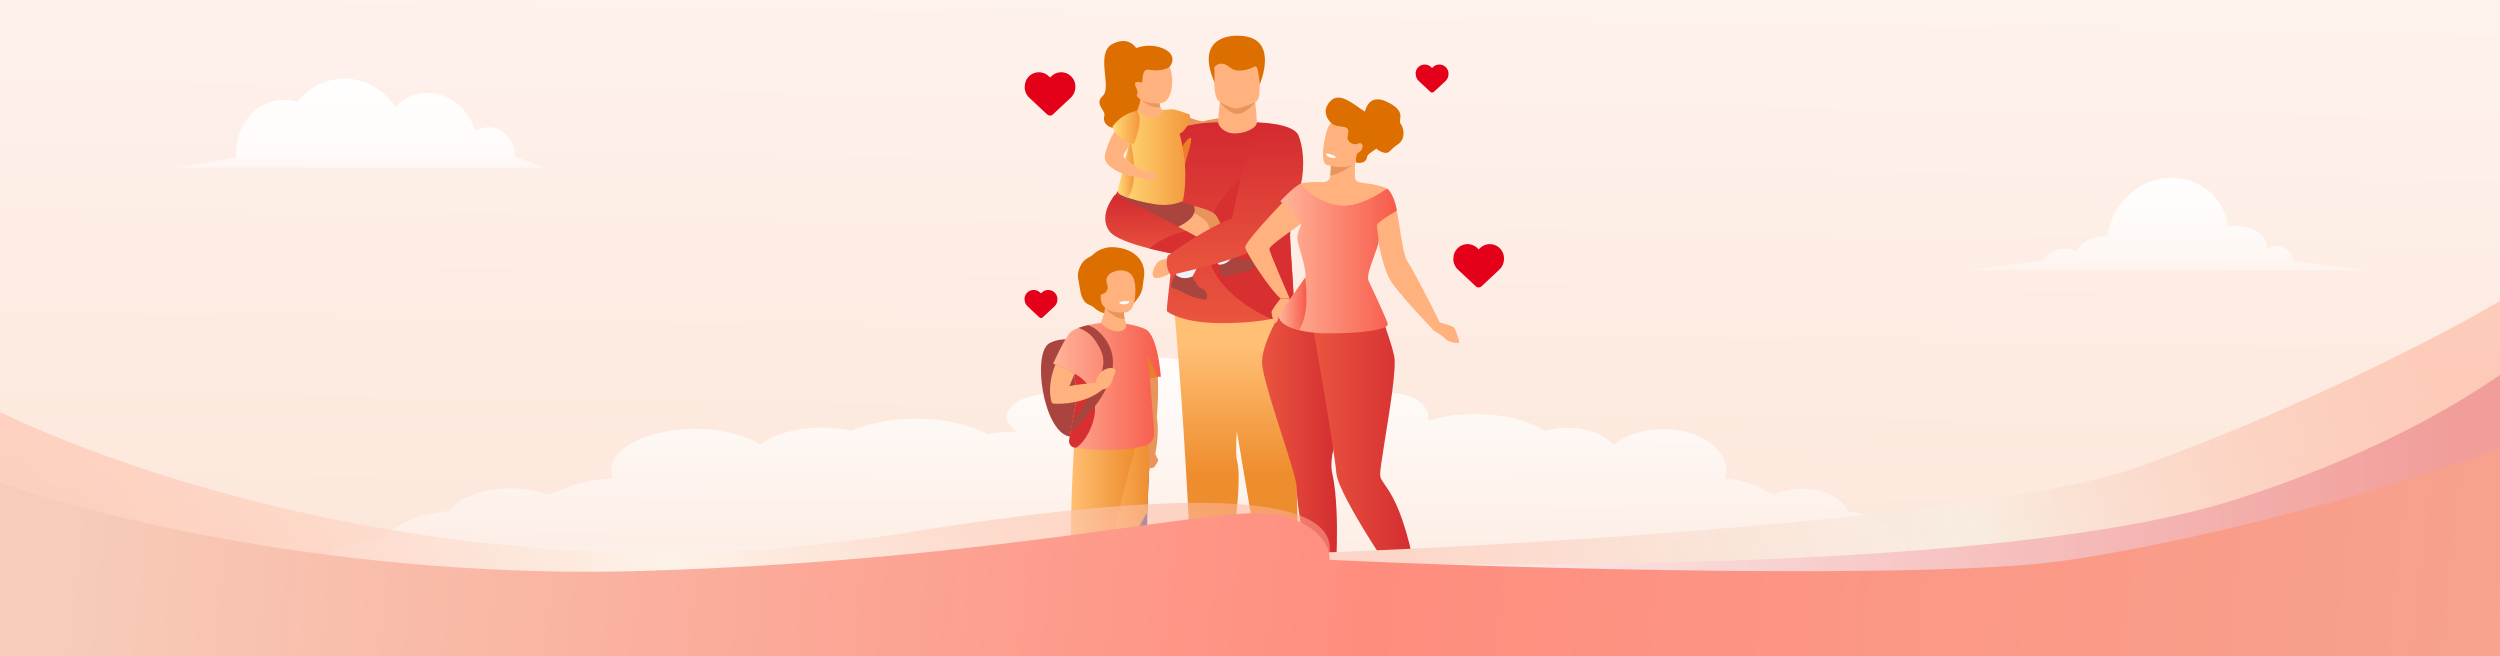 <?xml version="1.0" encoding="UTF-8"?>
<svg id="Layer_2" data-name="Layer 2" xmlns="http://www.w3.org/2000/svg" xmlns:xlink="http://www.w3.org/1999/xlink" viewBox="0 0 343 90">
  <rect x="0" y="0" width="343" height="90" fill="#808080" stroke="none"/>
  <defs>
    <style>
      .cls-1 {
        fill: url(#linear-gradient-2);
      }

      .cls-2 {
        fill: #fff;
      }

      .cls-3 {
        fill: url(#New_Gradient_Swatch_copy_2);
      }

      .cls-4 {
        fill: url(#New_Gradient_Swatch_copy_2-2);
      }

      .cls-5 {
        fill: url(#linear-gradient-14);
      }

      .cls-6 {
        fill: url(#New_Gradient_Swatch);
      }

      .cls-7 {
        fill: url(#linear-gradient-6);
      }

      .cls-8 {
        fill: #dd6e00;
      }

      .cls-9 {
        fill: url(#New_Gradient_Swatch-4);
      }

      .cls-10 {
        fill: url(#linear-gradient-11);
      }

      .cls-11 {
        fill: #aa443e;
      }

      .cls-12 {
        fill: url(#linear-gradient-10);
      }

      .cls-13 {
        fill: #ebf2f9;
      }

      .cls-14 {
        fill: #35488b;
      }

      .cls-15 {
        fill: url(#New_Gradient_Swatch-3);
      }

      .cls-16 {
        fill: #d82f30;
      }

      .cls-17 {
        fill: #e50019;
      }

      .cls-18 {
        fill: url(#linear-gradient-5);
      }

      .cls-19 {
        fill: url(#New_Gradient_Swatch_copy_2-3);
      }

      .cls-20 {
        fill: #2c3a64;
      }

      .cls-21 {
        fill: url(#New_Gradient_Swatch_copy-2);
      }

      .cls-22 {
        clip-path: url(#clippath);
      }

      .cls-23 {
        fill: #ed985f;
      }

      .cls-24 {
        fill: none;
      }

      .cls-25 {
        fill: url(#linear-gradient-7);
      }

      .cls-26 {
        fill: url(#New_Gradient_Swatch_copy);
      }

      .cls-27 {
        fill: #e8945b;
      }

      .cls-28 {
        fill: url(#linear-gradient-9);
      }

      .cls-29 {
        fill: #ed7d2b;
      }

      .cls-30 {
        fill: #ffb27d;
      }

      .cls-31 {
        fill: url(#linear-gradient-3);
      }

      .cls-32 {
        fill: url(#linear-gradient);
      }

      .cls-33 {
        fill: url(#New_Gradient_Swatch_copy-3);
      }

      .cls-34 {
        fill: url(#linear-gradient-4);
      }

      .cls-35 {
        fill: #163560;
      }

      .cls-36 {
        fill: #2b478b;
      }

      .cls-37 {
        fill: url(#linear-gradient-8);
      }

      .cls-38 {
        fill: url(#linear-gradient-12);
      }

      .cls-39 {
        fill: url(#linear-gradient-13);
      }

      .cls-40 {
        fill: url(#New_Gradient_Swatch-2);
      }
    </style>
    <clipPath id="clippath">
      <rect class="cls-24" width="343" height="90"/>
    </clipPath>
    <linearGradient id="linear-gradient" x1="172.2" y1="-1.23" x2="170.78" y2="92.4" gradientUnits="userSpaceOnUse">
      <stop offset="0" stop-color="#fef2ed"/>
      <stop offset="1" stop-color="#fce5d7"/>
    </linearGradient>
    <linearGradient id="linear-gradient-2" x1="107.45" y1="1657.41" x2="107.43" y2="1601.42" gradientTransform="translate(0 1700.72) scale(1 -1)" gradientUnits="userSpaceOnUse">
      <stop offset="0" stop-color="#fff"/>
      <stop offset=".54" stop-color="#fff" stop-opacity=".33"/>
      <stop offset="1" stop-color="#fff" stop-opacity=".76"/>
    </linearGradient>
    <linearGradient id="linear-gradient-3" x1="219.06" y1="1657.41" x2="219.08" y2="1601.42" gradientTransform="translate(0 1700.72) scale(1 -1)" gradientUnits="userSpaceOnUse">
      <stop offset="0" stop-color="#fff"/>
      <stop offset=".54" stop-color="#fff" stop-opacity=".33"/>
      <stop offset="1" stop-color="#fff" stop-opacity=".2"/>
    </linearGradient>
    <linearGradient id="linear-gradient-4" x1="49.54" y1="1692.07" x2="49.52" y2="1675.9" gradientTransform="translate(0 1700.72) scale(1 -1)" gradientUnits="userSpaceOnUse">
      <stop offset="0" stop-color="#fff"/>
      <stop offset=".76" stop-color="#fff" stop-opacity=".76"/>
      <stop offset="1" stop-color="#fff" stop-opacity=".2"/>
    </linearGradient>
    <linearGradient id="linear-gradient-5" x1="297.46" y1="1678.5" x2="297.43" y2="1661.83" gradientTransform="translate(0 1700.72) scale(1 -1)" gradientUnits="userSpaceOnUse">
      <stop offset="0" stop-color="#fff"/>
      <stop offset=".69" stop-color="#fff" stop-opacity=".63"/>
      <stop offset="1" stop-color="#fff" stop-opacity=".2"/>
    </linearGradient>
    <linearGradient id="New_Gradient_Swatch" data-name="New Gradient Swatch" x1="166.73" y1="47.3" x2="166.73" y2="65.11" gradientUnits="userSpaceOnUse">
      <stop offset="0" stop-color="#ffbf74"/>
      <stop offset="1" stop-color="#ee8d2d"/>
    </linearGradient>
    <linearGradient id="New_Gradient_Swatch-2" data-name="New Gradient Swatch" x1="172.44" y1="47.3" x2="172.44" y2="65.11" xlink:href="#New_Gradient_Swatch"/>
    <linearGradient id="linear-gradient-6" x1="165.06" y1="44.34" x2="165.06" y2="16.78" gradientUnits="userSpaceOnUse">
      <stop offset="0" stop-color="#ea553f"/>
      <stop offset="1" stop-color="#d32a30"/>
    </linearGradient>
    <linearGradient id="New_Gradient_Swatch_copy" data-name="New Gradient Swatch copy" x1="153.36" y1="21.56" x2="163.24" y2="21.56" gradientUnits="userSpaceOnUse">
      <stop offset="0" stop-color="#ffdc7b"/>
      <stop offset="1" stop-color="#f4973b"/>
    </linearGradient>
    <linearGradient id="New_Gradient_Swatch_copy-2" data-name="New Gradient Swatch copy" y1="23.31" x2="155.6" y2="23.31" xlink:href="#New_Gradient_Swatch_copy"/>
    <linearGradient id="New_Gradient_Swatch_copy-3" data-name="New Gradient Swatch copy" x1="152.62" y1="17.48" x2="156.37" y2="17.48" xlink:href="#New_Gradient_Swatch_copy"/>
    <linearGradient id="linear-gradient-7" x1="158.74" y1="35.45" x2="158.74" y2="26.69" xlink:href="#linear-gradient-6"/>
    <linearGradient id="linear-gradient-8" x1="169.44" y1="37.73" x2="169.44" y2="16.81" xlink:href="#linear-gradient-6"/>
    <linearGradient id="New_Gradient_Swatch-3" data-name="New Gradient Swatch" x1="149.65" y1="69.75" x2="157.89" y2="69.75" xlink:href="#New_Gradient_Swatch"/>
    <linearGradient id="New_Gradient_Swatch-4" data-name="New Gradient Swatch" x1="146.85" y1="72.25" x2="155.82" y2="72.25" xlink:href="#New_Gradient_Swatch"/>
    <linearGradient id="New_Gradient_Swatch_copy_2" data-name="New Gradient Swatch copy 2" x1="144.5" y1="53.02" x2="159.27" y2="53.02" gradientUnits="userSpaceOnUse">
      <stop offset="0" stop-color="#ffb59a"/>
      <stop offset="1" stop-color="#f75a4a"/>
    </linearGradient>
    <linearGradient id="linear-gradient-9" x1="173.15" y1="61.86" x2="184.23" y2="61.86" xlink:href="#linear-gradient-6"/>
    <linearGradient id="linear-gradient-10" x1="180.17" y1="61.53" x2="194.62" y2="61.53" xlink:href="#linear-gradient-6"/>
    <linearGradient id="New_Gradient_Swatch_copy_2-2" data-name="New Gradient Swatch copy 2" x1="175.51" y1="35.49" x2="191.64" y2="35.49" xlink:href="#New_Gradient_Swatch_copy_2"/>
    <linearGradient id="New_Gradient_Swatch_copy_2-3" data-name="New Gradient Swatch copy 2" x1="175.51" y1="41.7" x2="179.26" y2="41.7" xlink:href="#New_Gradient_Swatch_copy_2"/>
    <linearGradient id="linear-gradient-11" x1="21.44" y1="1587.67" x2="161.08" y2="1672.79" gradientTransform="translate(0 1700.54) scale(1 -1)" gradientUnits="userSpaceOnUse">
      <stop offset="0" stop-color="#fea98f" stop-opacity=".4"/>
      <stop offset=".48" stop-color="#fdf3e9" stop-opacity=".8"/>
      <stop offset="1" stop-color="#fea98f" stop-opacity=".5"/>
    </linearGradient>
    <linearGradient id="linear-gradient-12" x1="203.37" y1="1596.47" x2="338.23" y2="1644.77" gradientTransform="translate(0 1700.54) scale(1 -1)" gradientUnits="userSpaceOnUse">
      <stop offset="0" stop-color="#fcd7c9"/>
      <stop offset=".52" stop-color="#f8ede2" stop-opacity=".8"/>
      <stop offset="1" stop-color="#fea98f" stop-opacity=".5"/>
    </linearGradient>
    <linearGradient id="linear-gradient-13" x1="337.89" y1="1629.79" x2="188.42" y2="1628.95" gradientTransform="translate(0 1700.54) scale(1 -1)" gradientUnits="userSpaceOnUse">
      <stop offset="0" stop-color="#f19d99"/>
      <stop offset="1" stop-color="#fcf0f1"/>
    </linearGradient>
    <linearGradient id="linear-gradient-14" x1="8.67" y1="1642.05" x2="416.44" y2="1598.7" gradientTransform="translate(0 1700.54) scale(1 -1)" gradientUnits="userSpaceOnUse">
      <stop offset="0" stop-color="#f7cdba"/>
      <stop offset=".44" stop-color="#ff8d7e"/>
      <stop offset="1" stop-color="#f3ad95"/>
    </linearGradient>
  </defs>
  <g id="_Layer_" data-name="&amp;lt;Layer&amp;gt;">
    <g class="cls-22">
      <g>
        <rect class="cls-32" width="343" height="90"/>
        <g>
          <path class="cls-1" d="M171.1,55.62v26.63H51.88c-2.15,0-4.21-.42-5.73-1.18-1.52-.75-2.37-1.78-2.37-2.84s.85-2.09,2.37-2.84c1.52-.75,3.58-1.18,5.73-1.18,.16,0,.33,0,.49,0,.63-1.05,1.85-2,3.51-2.72,1.66-.73,3.7-1.21,5.88-1.39,.38-.66,1.07-1.27,2.03-1.77,.96-.5,2.14-.87,3.46-1.1,1.31-.22,2.72-.28,4.09-.17,1.37,.11,2.66,.38,3.77,.8,.47-.16,.96-.3,1.47-.43,1.95-1.04,4.63-1.68,7.49-1.77-.5-1.25-.14-2.56,1.03-3.7,1.17-1.14,3.08-2.05,5.42-2.59,2.34-.54,4.98-.67,7.49-.37,2.51,.3,4.75,1,6.35,2.01,1.25-1.02,3.22-1.77,5.51-2.12,2.3-.35,4.77-.27,6.96,.22,2.63-1.14,6.04-1.73,9.53-1.64,3.49,.09,6.77,.84,9.15,2.1,1.3-.23,2.68-.35,4.06-.36-.78-.47-1.26-1.05-1.41-1.65-.15-.61,.06-1.22,.58-1.77,.53-.55,1.36-1.02,2.4-1.34,1.04-.33,2.24-.5,3.47-.5,.14,0,.28,0,.42,0,.81-1.55,2.72-2.9,5.39-3.79s5.9-1.28,9.1-1.08c3.2,.2,6.13,.97,8.26,2.17,2.13,1.2,3.31,2.74,3.31,4.34h0Z"/>
          <path class="cls-31" d="M171.1,82.25v-26.63c0-1.6,.89-3.14,2.49-4.34,1.61-1.2,3.82-1.97,6.23-2.17,2.41-.2,4.85,.18,6.86,1.08,2.01,.9,3.45,2.25,4.06,3.79,.1,0,.21,0,.31,0,.93,0,1.83,.17,2.62,.5,.78,.33,1.41,.79,1.81,1.34,.4,.55,.55,1.16,.44,1.77-.11,.61,1.84-1.15,8.5-.69,3.34,.23,5.59,1.1,7.57,2.24,1.65-.49,3.52-.57,5.25-.22,1.73,.35,3.21,1.1,4.16,2.12,1.21-1,2.89-1.71,4.78-2.01,1.89-.3,3.88-.17,5.64,.37,1.77,.54,3.21,1.45,4.09,2.59,.88,1.14,1.16,2.44,.78,3.7,2.16,.1,4.18,.73,5.65,1.77,.38,.13,.75,.27,1.11,.43,.84-.41,1.81-.69,2.84-.8,1.03-.11,2.09-.05,3.08,.17,.99,.22,1.88,.6,2.61,1.1,.72,.5,1.25,1.11,1.53,1.77,1.65,.18,3.18,.66,4.43,1.39,1.25,.73,2.17,1.67,2.64,2.72,.12,0,.24,0,.37,0,1.62,0,3.17,.42,4.32,1.18,1.14,.75,1.79,1.78,1.79,2.84s-.64,2.09-1.79,2.84c-1.14,.75-2.7,1.18-4.32,1.18h-89.84Z"/>
        </g>
        <path class="cls-34" d="M74.77,23.01H24.27l8.17-1.42c-.11-1.15,.04-2.3,.44-3.38,.4-1.08,1.04-2.06,1.88-2.85,.8-.73,1.78-1.24,2.84-1.48,1.06-.24,2.16-.19,3.2,.13,.8-1.05,1.84-1.89,3.03-2.45,1.19-.56,2.51-.83,3.83-.78,1.33,.09,2.61,.49,3.75,1.17,1.14,.68,2.1,1.62,2.8,2.74,.78-.83,1.79-1.43,2.89-1.73,1.11-.3,2.27-.28,3.37,.04,1.14,.37,2.17,1.03,3,1.9,.82,.88,1.41,1.94,1.7,3.1,.55-.35,1.19-.54,1.85-.54,.66,0,1.3,.18,1.85,.53,.56,.39,1.02,.91,1.33,1.52,.31,.61,.46,1.28,.44,1.97l4.12,1.53Z"/>
        <path class="cls-18" d="M270.42,37.03h54.02c-3.22-.39-6.53-.82-9.75-1.2-.05-.41-.2-.8-.44-1.14-.24-.33-.57-.6-.95-.77-.37-.17-.78-.24-1.18-.2-.4,.04-.79,.19-1.11,.43,.17-1.15-.86-2.22-1.93-2.69-1.11-.39-2.28-.53-3.45-.42-.14-1.33-.64-2.6-1.46-3.67s-1.91-1.89-3.17-2.37c-1.26-.5-2.62-.69-3.97-.55-1.35,.14-2.64,.59-3.77,1.34-1.12,.76-2.07,1.74-2.78,2.88-.72,1.14-1.19,2.42-1.38,3.76-.83-.09-1.66,.05-2.41,.41-.75,.36-1.38,.92-1.82,1.62-.79-.38-1.7-.46-2.54-.22-.85,.23-1.58,.76-2.07,1.49l-9.82,1.31Z"/>
        <g>
          <path class="cls-27" d="M161.49,15.4s2.95,1.4,3.62,1.22c.67-.18,3.22-.63,3.58-.47,0,0,.41,.65,.1,1.07s-2.79,1.58-3.68,1.62-4.3-.57-5.02-1.14l1.4-2.31Z"/>
          <path class="cls-27" d="M168.6,16.17s1.14-.47,1.51,.06c.37,.53,.58,1.06,.54,1.33-.05,.27-.81,.39-1.12,.18-.31-.21-1.07-.5-1.07-.5l.14-1.06Z"/>
        </g>
        <path class="cls-35" d="M174.05,82.43s-.63,1.02-.64,2.2c0,.26,.21,.48,.47,.48h3.92c.38,0,.66-.36,.57-.72-.18-.72-.57-1.8-1.36-2.46-1.25-1.05-2.96,.51-2.96,.51Z"/>
        <path class="cls-35" d="M167.85,81.39s-.23,3.63-.93,3.68c-.09,0-3.56,0-3.56,0h-4.48s.08-1.09,1.37-1.32c1.3-.23,3.46-1.14,4.25-2.85,.83-1.8,3.35,.48,3.35,.48Z"/>
        <path class="cls-6" d="M169.72,58.95c-.16,2.02-.18,3.61,.03,4.37,.92,3.38-1.67,18.63-1.67,18.63-1.91,.91-4.62,0-4.62,0,.16-2.11-.84-21.03-1.77-32.57-.39-4.85-.68-8.24-.68-8.24l11.44-1.33s-2.18,12.14-2.72,19.15Z"/>
        <path class="cls-40" d="M166.83,42.39s5.79,33.7,6.78,40.23c0,0,2.17,.61,4.38-.33,0,0,.29-15.66-.47-20.38-.76-4.72,.4-19.3-.82-20.66-1.22-1.36-9.88,1.14-9.88,1.14Z"/>
        <path class="cls-30" d="M167.43,13.65s-.44,3-.25,3.89c.19,.89,3.17,1.38,4.42,.64,1.24-.74,.87-1.01,.87-1.01,0,0-.19-3.43-.36-3.67-.17-.24-4.67,.16-4.67,.16Z"/>
        <path class="cls-7" d="M177.01,31.93c.39-3.76,.29-6.59-.08-8.73-1.09-6.25-4.49-6.46-4.49-6.42,0,.84-1.81,1.62-3.27,1.52-1.23-.08-2.03-1.02-2.03-1.52,0,0-.02,0-.06,0-.32,0-1.78,.03-3.16,.27-1,.17-1.96,.46-2.41,.93-.23,.24-1.06,.92-2.12,1.84-2.71,2.34-6.95,6.26-6.76,8.6,0,0,5.24,3.85,8.55,1.43-.18,6.26-1.32,12.89-1.04,12.88,0,0,1.85,1.6,7.47,1.6,3.07,0,5.29-.26,6.84-.57,2.1-.41,2.94-.9,2.94-.9,.47,0-.51-9.64-.38-10.93Z"/>
        <path class="cls-16" d="M177.38,42.87s-.84,.49-2.94,.9c-2.9-1.29-8.67-4.61-8.89-10.19-.3-7.42,8.77-11.85,8.77-11.85,0,0,1.22,.68,2.61,1.47,.37,2.13,.47,4.96,.08,8.73-.14,1.3,.84,10.93,.38,10.93Z"/>
        <path class="cls-27" d="M167.38,13.99s1.15,1.63,2.37,1.64c1.22,.01,2.47-1.62,2.47-1.62l-4.84-.03Z"/>
        <path class="cls-30" d="M167.27,13.91c.32,.25,1.03,.6,1.62,.83,.44,.17,.93,.18,1.38,.03,.67-.23,1.69-.6,1.95-.75,.61-.37,.57-1.12,.6-2.16,.04-1.23,.16-2.2,.02-2.91-.16-.85-.7-1.34-2.21-1.47-2.77-.24-3.93,.45-3.98,1.38-.01,.25-.02,.49-.03,.71-.11,2.9,.12,3.93,.64,4.34Z"/>
        <path class="cls-8" d="M166.64,9.2s.45-.67,1.31-.41c.85,.26,.94,.99,2.4,.88,1.46-.12,1.81-.81,2.07-.46,.26,.35,.41,2.38,.41,2.38,0,0,2.93-6.69-3.01-6.69,0,0-6.13-.37-3.18,6.43v-2.13Z"/>
        <path class="cls-30" d="M155.84,15.53h0s0,0,0,0Z"/>
        <path class="cls-27" d="M169.52,36.1s-.78,.61-1.92,.61c0,0-1.16-1.28-2.14-2.52-.63-.8-1.19-1.58-1.3-1.99-.29-1.04-5.75-1.33-6.42-2.06-.67-.73,2.71-2.56,2.71-2.56,0,0,5.54,.85,6.38,1.94,.33,.43,.83,1.56,1.3,2.77,.72,1.82,1.39,3.81,1.39,3.81Z"/>
        <path class="cls-29" d="M161.77,20.9s1.05-2.04,1.57-1.98c.52,.06-1.19,4.22-1.35,6.24-.16,2.02-.22-4.26-.22-4.26Z"/>
        <path class="cls-30" d="M165.05,34.94c-.73,1.76-1.67,3.37-1.79,3.58,0,.01-.01,.02-.01,.02h-.02c-.18,0-1.7-.04-1.85-.65,0,0-.05-2.11,.04-3.79,.04-.75,.1-1.41,.21-1.76,0,0-8.25-.06-8.11-2.39,.14-2.33,4.46-3.57,6.94-2.36,0,0,3.29,1.2,5.02,2.77,.85,.78,.33,2.76-.43,4.58Z"/>
        <path class="cls-11" d="M153.76,26.67s-1.1,1.62-.84,3.12c.26,1.51,3.39,2.31,5.59,2.41,0,0,6.28-1.44,5.3-3.94-.22-.57-10.05-1.59-10.05-1.59Z"/>
        <path class="cls-8" d="M156.04,6.82s-1-2.04-3.4-.79-.06,5.95-1.33,7.12c-1.26,1.17,.46,1.94,.2,2.79-.26,.84,.48,1.8,2.16,1.69,1.68-.11,3.46-.02,4.22-1.5,.76-1.47,.59-4.72,.29-5.17-.29-.46-2.14-4.13-2.14-4.13Z"/>
        <path class="cls-30" d="M159.94,18l-4.09-2.47s.11-.13,.41-1.02c.13-.38,.2-.71,.23-.96,0-.03,0-.05,0-.08,.04-.38,.01-.6,.01-.6l.9,.32,1.66,.6c-.02,.42,.04,.72,.13,.92,.22,.49,.62,.5,.63,.5l.11,2.78Z"/>
        <path class="cls-23" d="M159.2,14.72c-1.6,.14-2.51-.91-2.7-1.17-.03-.04-.04-.06-.04-.06,0,0,.02,0,.05-.02,.13-.04,.48-.15,.91-.27l1.66,.6c-.02,.42,.04,.72,.13,.92Z"/>
        <path class="cls-30" d="M159.28,14.15s-3.56,.39-3.63-2.02c-.07-2.41-.6-3.51,1.86-3.72,2.46-.21,3.05,.67,3.19,1.49,.45,2.55-.42,4.15-1.42,4.25Z"/>
        <path class="cls-8" d="M157.7,9.58c-1.26-.32-.78,1.91-1.1,1.76-.36-.17-.97-.17-.87,.26,.1,.43,.24,.58,.31,.85,.07,.27,0,.8-.29,.69-.29-.11-3.02-3.22-1.09-5.64,1.92-2.42,7.66-.93,5.86,1.6-.32,.45-1.91,.7-2.81,.47Z"/>
        <path class="cls-26" d="M162.28,27.58s-1.07,.57-2.75,.54c-1.07-.02-3.35-.48-4.82-1.01-.84-.3-1.41-.62-1.34-.89,.1-.39,.81-3.37,1.48-6.14,.6-2.53,1.16-4.86,1.16-4.86,0,0,1.67,1.19,2.64,.77,.97-.42,.85-.89,.85-.89,0,0,1.15-.14,1.46-.1,.5,.06,2.25,.7,2.25,.7,0,0,.23,.65-.38,1.66-.51,.84-1,1-1,1,0,0,1.43,4.51,.46,9.24Z"/>
        <path class="cls-30" d="M156.92,23.55s1.03-.19,1.43,.07c.4,.26,.52,.68,.23,.84-.91,.53-1.83-.06-1.83-.06l.17-.86Z"/>
        <path class="cls-21" d="M154.7,27.11c-.84-.3-1.41-.62-1.34-.89,.1-.39,.81-3.37,1.48-6.14,.2-.36,.32-.57,.32-.57,0,0,1.25,5.73-.46,7.6Z"/>
        <path class="cls-30" d="M156.04,15.54s-3.17,.67-4.42,5.6c-.12,.48,0,1,.34,1.37,.57,.64,1.84,1.57,4.79,1.91,.32,.04,.36-.78,.36-.78-.03,.07-2-1.27-2.84-1.99-.15-.13-.15-.4-.04-.57,.28-.43,.76-1.18,.92-1.56,.23-.56,1.77-3.72,.89-3.97Z"/>
        <path class="cls-33" d="M156,15.22s-1.86,.13-3.38,2.16c0,0,.51,1.86,2.93,2.36,0,0,1.49-3.35,.45-4.52Z"/>
        <path class="cls-13" d="M165.05,34.94c-.73,1.76-1.67,3.37-1.79,3.58,0,0-.02,.01-.03,.02-.18,0-1.7-.04-1.85-.65,0,0-.05-2.11,.04-3.79,.24,.23,1.18,.93,3.64,.84Z"/>
        <path class="cls-13" d="M169.52,36.1s-.78,.61-1.92,.61c0,0-1.16-1.28-2.14-2.52,1.1-.48,2.26-1.52,2.66-1.9,.72,1.82,1.39,3.81,1.39,3.81Z"/>
        <path class="cls-11" d="M165.59,40.82c-.03,.19-.22,.32-.42,.28-.46-.09-1.28-.27-1.62-.39-.48-.18-1.42-.73-1.9-.9-.17-.06-.57-.22-.83-.33-.14-.06-.21-.21-.17-.35,.09-.3,.25-.8,.49-1.22,.04-.08,.11-.14,.2-.18,.25,.2,.65,.42,1.18,.43,.43,0,.8-.1,1.06-.22,.03,.07,.69,1.4,1.16,1.57,.42,.15,.97,.56,.84,1.32Z"/>
        <path class="cls-11" d="M172.52,36.11c.09,.17,.02,.39-.15,.48-.42,.21-1.17,.58-1.52,.7-.49,.16-1.56,.31-2.05,.47-.17,.06-.58,.18-.85,.25-.14,.04-.29-.03-.35-.17-.12-.29-.3-.78-.37-1.26-.01-.09,0-.18,.05-.27,.32,0,.77-.07,1.19-.4,.34-.27,.56-.57,.7-.83,.07,.03,1.41,.67,1.89,.51,.43-.14,1.11-.17,1.48,.52Z"/>
        <path class="cls-25" d="M165.84,33.44s-.24,1.38-1.13,2.01c0,0-3.63-.5-7.02-1.36-2.49-.63-4.84-1.45-5.51-2.41-1.59-2.26,.83-5,.83-5,0,0,4.67,2.25,9.72,5.01,1.03,.56,2.08,1.15,3.11,1.74Z"/>
        <path class="cls-30" d="M160.37,35.45s-1.08,.09-1.49,.5c-.41,.41-1.03,1.6-.59,2.07,.44,.47,2.54-.56,2.6-.73,.06-.17-.53-1.83-.53-1.83Z"/>
        <path class="cls-16" d="M165.84,33.44s-.24,1.38-1.13,2.01c0,0-3.63-.5-7.02-1.36,1.59-1.38,3.67-2.07,5.04-2.4,1.03,.56,2.08,1.15,3.11,1.74Z"/>
        <path class="cls-37" d="M178.17,18.6c-.73-1.73-5.51-1.79-5.51-1.79-2.43,6.38-3.02,10.56-3.66,13.25-.1,0-.2-.01-.29,0,0,0-3.42,1.33-8.49,5.02,0,0-.53,1.46,.42,2.65,0,0,8.75-1.93,11.19-3.36,0,0,0,0,0,0,.02-.02,.05-.03,.07-.05,.04-.02,.07-.05,.11-.07,7.95-5.16,7.19-13.18,6.15-15.65Z"/>
        <path class="cls-20" d="M156.55,82.84s.34,.67,1.1,.83c.48,.1,.89,.35,1.14,.7,.21,.29,0,.71-.36,.71h-3.84c-.33,0-.58-.28-.55-.61,.03-.28,.06-.62,.07-.87,.03-.55,.58-1,.58-1l1.86,.24Z"/>
        <path class="cls-14" d="M157.42,73.15c.16,2.92-.24,9.56-.24,9.56,0,0-.27,.74-1.96,.92-.91,.09-1.72-.14-1.72-.14-.34-1.57-.66-3.07-.95-4.5-2.09-10.25-2.9-16.57-2.9-16.57l8.24-1.92s-.36,5.78-.47,9.73c-.03,1.23-.04,2.28,0,2.92Z"/>
        <path class="cls-15" d="M157.89,60.5s-.36,5.78-.47,9.73l-4.87,8.76c-2.09-10.25-2.9-16.57-2.9-16.57l8.24-1.92Z"/>
        <path class="cls-11" d="M149.61,47.25s-3.19-1.45-5.6-.18c-2.41,1.27-.94,11.75,2.51,12.77h0s6.47,2.07,3.09-12.59Z"/>
        <path class="cls-27" d="M158.83,62.95s-.02-.03-.03-.04c-.08-.12-.2-.4-.3-.63h0c.64-3.14,.21-4.96,.21-4.96,.08-.91,.62-7.3-.64-10.26-.61-1.43-1.62-1.43-1.62-1.43,0,0,.24,2.28,.08,3.51-.14,1.13,.93,11.68,1.11,13.4,0,0,0,0,0,0l.05,1.75,.51-.12s.04-.01,.06-.02h0c.06-.03,.12-.08,.16-.14l.42-.66c.08-.13,.07-.28,0-.4h0Zm-.98-.28h.02s-.01,0-.01,0c0,0,0,0-.01,0Z"/>
        <path class="cls-20" d="M149.86,82.84s.34,.67,1.1,.83c.48,.1,.88,.35,1.14,.7,.21,.29,0,.71-.36,.71h-3.84c-.33,0-.58-.28-.55-.61,.03-.28,.06-.62,.07-.87,.03-.55,.58-1,.58-1l1.86,.24Z"/>
        <path class="cls-8" d="M152.53,33.91c-.82,0-1.85,.35-2.41,.89-.59,.57-1.2,.6-1.64,1.28-.45,.7-.74,1.43-.51,2.42,.25,1.08,.2,2.13,.88,2.92,.34,.39,.88,.44,1.27,.8,.7,.66,1.5,.87,2.41,.87,1.71,0,2.78-1.02,3.66-2.28,.7-1.01,.56-1.7,.73-2.56,.52-2.73-1.76-4.34-4.39-4.34Z"/>
        <path class="cls-30" d="M154.95,44.92l-3.28,1.67-.66-2.27s.42-.79,.61-2.08c.08-.54,.12-1.17,.07-1.87l2.67,1.37s-.06,.25-.11,.61c-.05,.39-.07,.92,.05,1.43,.1,.43,.29,.85,.65,1.14Z"/>
        <path class="cls-9" d="M147.36,61.39s-.62,8.26-.48,21.42c0,0,.75,.4,1.66,.49,1.69,.17,2.1-.5,2.1-.5,0,0,1.73-6.42,2.16-9.32,.4-2.67,3.02-12.3,3.02-12.3l-8.46,.21Z"/>
        <path class="cls-3" d="M157.11,45.15c-.29-.14-1.21-.51-2.58-.73,.01,.47-.11,.91-.94,1.02-1.1,.14-2.08-.61-2.58-1.12,0,0,0,0,0,0h0s-.78,.08-1.68,.28c-.45,.1-.94,.23-1.37,.39-.53,.19-.98,.44-1.23,.74,0,0,0,0,0,0h0c-.85,1.04-2.24,4.17-2.24,4.17,0,0,2.32,.86,2.9,1.36v.11s.38,3.01,.38,3.01l-1.08,6c0,.05-.01,.11-.01,.16,0,.4,.27,.76,.68,.86,0,0,.09,.02,.26,.04,1.15,.16,5.79,.72,9.44-.27,.82-.22,1.36-1.01,1.29-1.85l-.59-7.46c.32-.05,.68-.11,.98-.15,.25-.03,.45-.04,.53-.01,0,0-.41-5.82-2.15-6.54Z"/>
        <path class="cls-16" d="M150.24,56.21c-.05,2.09-1.42,4.55-2.62,5.22-.17-.02-.26-.04-.26-.04-.4-.1-.68-.46-.68-.86,0-.05,0-.1,.01-.16l1.08-6-.36-3.01c.02-.05,.03-.08,.03-.08,0,0,2.88,1.23,2.8,4.93Z"/>
        <path class="cls-29" d="M158.74,51.7c-.31,.03-.98,.15-.98,.15l-.34-3.12s1.15,2.2,1.33,2.98Z"/>
        <path class="cls-11" d="M146.89,59.3l.28-1.56c4.75-6.87,5.11-8.11,2.97-11.19-.61-.88-1.73-1.44-2.18-1.56,.44-.16,.92-.29,1.37-.39,.45,.21,.87,.42,1.19,.7,6.52,5.65-3.64,14-3.64,14Z"/>
        <path class="cls-30" d="M152.43,50.48c-1.86,.13-2.12,2.03-2.12,2.03,0,0-3.12,.28-3.58,.49,0,0,.25-.69,.7-1.72-.41-.4-1.75-1-2.63-1.27-.68,1.72-.94,3.43-.56,5.07,.04,.17,.19,.3,.37,.31,.99,.05,4.28,.03,6.68-1.96h.04c.58-.05,1.12-.62,1.32-1.37,.21-.75,.22-.52,.38-1.05,.16-.53-.62-.53-.62-.53Z"/>
        <path class="cls-27" d="M154.3,43.78c-1.52-.04-2.68-1.54-2.68-1.54l2.63,.11c-.05,.39-.07,.92,.05,1.43Z"/>
        <path class="cls-30" d="M154.44,42.86s-3.35,.41-3.43-1.95c-.07-2.36,1.33-3.89,2.26-3.88,1.86,.03,2.17,.79,2.38,1.57,.22,.78,.33,4.09-1.22,4.26Z"/>
        <path class="cls-2" d="M153.55,41.5s.07,.29,.81,.24c0,0,.62-.05,.59-.37,0,0-.6-.22-1.4,.13Z"/>
        <path class="cls-8" d="M154.11,37.05s-2.87,0-2.21,1.97c.42,1.24-.97,1.43-.97,1.43l-.66-1.99,.42-1.55,3.42,.14Z"/>
        <path class="cls-30" d="M193.06,35.81c-.71-1.19-1.16-6.48-1.67-7.9-.33-.9-1.2-1.97-1.11-2.03-.93-.55-3.44-.81-3.44-.81,0,0,0,0,0,0-.1-.02-.2-.04-.29-.06-.3-.06-.59-.24-.62-.54,0-.02,0-.03,0-.05-.04-.38-.05-.76-.04-1.09,0,0,0,0,0-.01,0-.54,.05-.95,.05-.95h0s-3.26-.52-3.26-.52c-.04,1.02-.1,1.77-.17,2.34-.05,.43-.4,.77-.83,.79-.06,0-.13,0-.2,.01h0s-2.1-.08-2.9,.16c-.06,.02-.13,.05-.2,.08,.05,.05-7.73,7.85-7.53,8.75,.2,.9,3.61,6.03,4.85,6.97h1.24s-2.75-6.26-2.78-6.77c-.05-.74,6.9-4.9,6.9-5.66,0-.28,1.94-.36,3.21-.35,1.34,.01,3.87-.69,3.87-.69,0,0,1.09,8.28,2.47,10.74,1.09,1.94,5.9,6.9,5.9,6.9l1.02-.9s-2.73-5.56-4.46-8.43Z"/>
        <path class="cls-28" d="M183.2,67.69c.59,5.79-.12,13.36-.12,13.36h-1.99c-3.01-7.92-3.1-12.89-3.27-14.75-.09-1.02-1.47-5.08-2.7-8.99-1.03-3.26-1.96-6.42-1.97-7.6-.01-2.71,2.69-7.05,2.69-7.05,0,0,3.88,1.5,6.27,2.97,.8,.49,1.41,.98,1.62,1.39,.55,1.09,.97,8.86-.51,13.6-.89,2.86-.43,4.32-.43,4.32,.18,.83,.32,1.76,.42,2.75Z"/>
        <path class="cls-36" d="M181.08,81.06s-.11,1.3-.28,1.57c-.17,.27-.87,1.17-1.67,1.47-.8,.3-3.1,.15-3.28,.98h8.09s.11-1.25-.2-2.07c-.31-.82-.67-1.95-.67-1.95h-1.99Z"/>
        <path class="cls-36" d="M194.62,80.76s.91,1.24,1.13,1.73c.22,.49,1.69,2.57,1.52,2.58-.18,.02-4.1,0-4.1,0,0,0-.4-.98-.36-1.65,.04-.67-.54-1.94-.42-2.66,.11-.73,2.24,0,2.24,0Z"/>
        <path class="cls-12" d="M194.62,80.76h-2.24s-8.73-12.62-9.03-15.83c-.38-4.01-3.18-19.85-3.18-19.85l8.96-2.79s.78,2.01,1.44,4.04c.29,.88,.55,1.77,.71,2.5,.36,1.6-.65,7.66-1.34,11.96-.34,2.12-.6,3.82-.59,4.35,.05,1.61,3,1.81,5.27,15.62Z"/>
        <path class="cls-36" d="M182.62,22.72c0,.08,0,.16-.02,.24,0-.08,.01-.15,.02-.24Z"/>
        <path class="cls-36" d="M182.64,22.39c0,.09,0,.17-.01,.25,0-.08,0-.17,.01-.25Z"/>
        <path class="cls-36" d="M182.67,21.84c0,.06,0,.13,0,.19,0-.06,0-.12,0-.19h0Z"/>
        <path class="cls-4" d="M190.37,44.4c.29,.88-3.92,1.39-8.6,1.33-1.32-.02-2.55-.18-3.56-.44-2.14-.55-3.32-1.56-2.38-2.63,.27-.3,3.23-4.55,3.23-4.55,.17-.38-.01-1.62-.92-4.58-.37-1.21,.11-1.96,.29-2.44,0,0,0,0,0,0,.06-.17,.08-.3,.02-.41-.4-.7-.99-1.37-1.52-1.91-.68-.69-1.27-1.16-1.27-1.16,0,0,1.74-1.89,2.71-2.38,1,1.05,3.17,2.93,5.89,2.95,2.35,.02,4.63-1.31,6.02-2.31,.1,.06,.19,.13,.25,.19,.87,1.02,1.12,2.86,1.12,2.86,0,0-2.79,1.54-2.74,2.04,.14,1.38,.27,1.79,.21,2.28h0c-.02,.18-.07,.36-.14,.61-.48,1.5-1.51,3.81-1.25,4.59,.07,.2,2.24,4.7,2.66,5.96Z"/>
        <path class="cls-30" d="M178.57,25.15s.09-.03,.15-.04c-.05,.01-.1,.02-.15,.04h0Z"/>
        <path class="cls-30" d="M186.08,24.77c.07,.07,.15,.12,.25,.17-.1-.04-.18-.1-.25-.17Z"/>
        <path class="cls-30" d="M186.33,24.94s.07,.03,.11,.04c-.04-.01-.07-.02-.11-.04Z"/>
        <path class="cls-30" d="M197.52,44.24s1.71,.44,1.95,.68c.23,.24,.9,2.09,.67,2.11-1.23,.09-1.87-.57-1.87-.57-.74-.82-1.85-.95-1.79-1.54,.06-.6,1.05-.68,1.05-.68Z"/>
        <path class="cls-30" d="M175.69,40.96s-1.24,1.57-1.24,1.85,.25,1.47,.55,1.49c.3,.02,.4-.97,.64-1.15,.23-.18,1.07-.53,1.19-.85,.12-.32,.1-1.33,.1-1.33h-1.24Z"/>
        <path class="cls-27" d="M182.51,24.08c1.54-.2,3.41-1.71,3.41-1.71-1.09-.59-2.04-.65-2.78-.45-.18,.05-.34,.11-.49,.19l-.14,1.97Z"/>
        <g>
          <path class="cls-30" d="M181.96,22.59s3.8,1.27,4.56-1.11c.75-2.38,1.75-3.82-.64-4.73-2.4-.91-3.16-.15-3.6,.58s-1.28,4.87-.31,5.26Z"/>
          <path class="cls-2" d="M183.32,21.54s-.14,.28-.86,.05c0,0-.6-.19-.51-.5,0,0,.65-.08,1.36,.45Z"/>
        </g>
        <path class="cls-8" d="M192.16,17c-.43-.55,.97-1.68-1.87-3.03-2.16-1.03-2.82,.53-3.02,1.34-1.28-.73-3.37-2.84-4.71-1.47-1.6,1.64,.14,3.09,.14,3.09,.61,.44,.9,.32,1.79,.51,.89,.19,.32,1.22,.39,1.57,.07,.35,.67,1.04,1.49,.69,.82-.35,.72,1-.05,1.27-.22,.08-.45,1.32-.13,1.37,.27,.04,1.25,.05,1.35-.74,.06-.47,.66-.72,1.3-1.21,.44,.42,1.06,.63,1.4,.58,.5-.07,.51-.48,1.59-1.2s.77-2.24,.35-2.79Z"/>
        <path class="cls-19" d="M178.21,45.29c-2.14-.55-3.32-1.56-2.38-2.63,.27-.3,3.23-4.55,3.23-4.55,0,0,.79,4.79-.85,7.17Z"/>
        <g>
          <path class="cls-10" d="M123.24,73.25C65.57,82.59,13.7,64.29-5.03,53.97v36.03H182.05v-12.69c1.99-5.24-1.13-13.4-58.81-4.06Z"/>
          <path class="cls-38" d="M293.28,64.12c-19.49,6.9-84.46,10.66-111.31,11.67v14.21h161.03V41.28c-6.79,4.06-26.25,14.31-49.72,22.84Z"/>
          <path class="cls-39" d="M306.21,68.69c-27.35,8.63-87.01,9.13-117.34,8.63v12.69h154.13V51.43l-.1,.07c-3.6,2.45-15.37,10.46-36.69,17.19Z"/>
          <path class="cls-5" d="M88.39,78.33C47.5,79.55,12.37,70.71-.08,66.15v23.85H343v-28.42c-9.67,3.55-35,11.57-58.98,15.22-17.3,2.84-77.7,1.18-101.62,0,.16-1.35-.88-4.47-6.39-6.09-6.88-2.03-36.49,6.09-87.61,7.61Z"/>
        </g>
        <path class="cls-17" d="M199.41,35.51v-.08c0-.95,.69-1.76,1.62-1.91,.62-.1,1.25,.1,1.69,.54l.16,.16,.16-.16c.44-.44,1.07-.64,1.69-.54,.94,.16,1.62,.97,1.62,1.91v.08c0,.56-.23,1.1-.65,1.49l-2.45,2.29c-.1,.1-.24,.15-.38,.15s-.27-.05-.38-.15l-2.45-2.29c-.41-.38-.65-.92-.65-1.49Z"/>
        <path class="cls-17" d="M140.6,11.93v-.08c0-.95,.69-1.76,1.62-1.91,.62-.1,1.25,.1,1.69,.54l.16,.16,.16-.16c.44-.44,1.07-.64,1.69-.54,.94,.16,1.62,.97,1.62,1.91v.08c0,.56-.23,1.1-.65,1.49l-2.45,2.29c-.1,.1-.24,.15-.38,.15s-.27-.05-.38-.15l-2.45-2.29c-.41-.38-.65-.92-.65-1.49Z"/>
        <path class="cls-17" d="M140.56,41.09v-.05c0-.61,.44-1.14,1.05-1.24,.4-.07,.81,.06,1.1,.35l.11,.11,.11-.11c.29-.29,.69-.42,1.1-.35,.61,.1,1.05,.63,1.05,1.24v.05c0,.36-.15,.71-.42,.96l-1.59,1.48c-.07,.06-.15,.1-.24,.1s-.18-.03-.24-.1l-1.59-1.48c-.27-.25-.42-.6-.42-.96Z"/>
        <path class="cls-17" d="M194.22,10.16v-.05c0-.61,.44-1.14,1.05-1.24,.4-.07,.81,.06,1.1,.35l.11,.11,.11-.11c.29-.29,.69-.42,1.1-.35,.61,.1,1.05,.63,1.05,1.24v.05c0,.36-.15,.71-.42,.96l-1.59,1.48c-.07,.06-.15,.1-.24,.1s-.18-.03-.24-.1l-1.59-1.48c-.27-.25-.42-.6-.42-.96Z"/>
      </g>
    </g>
  </g>
</svg>